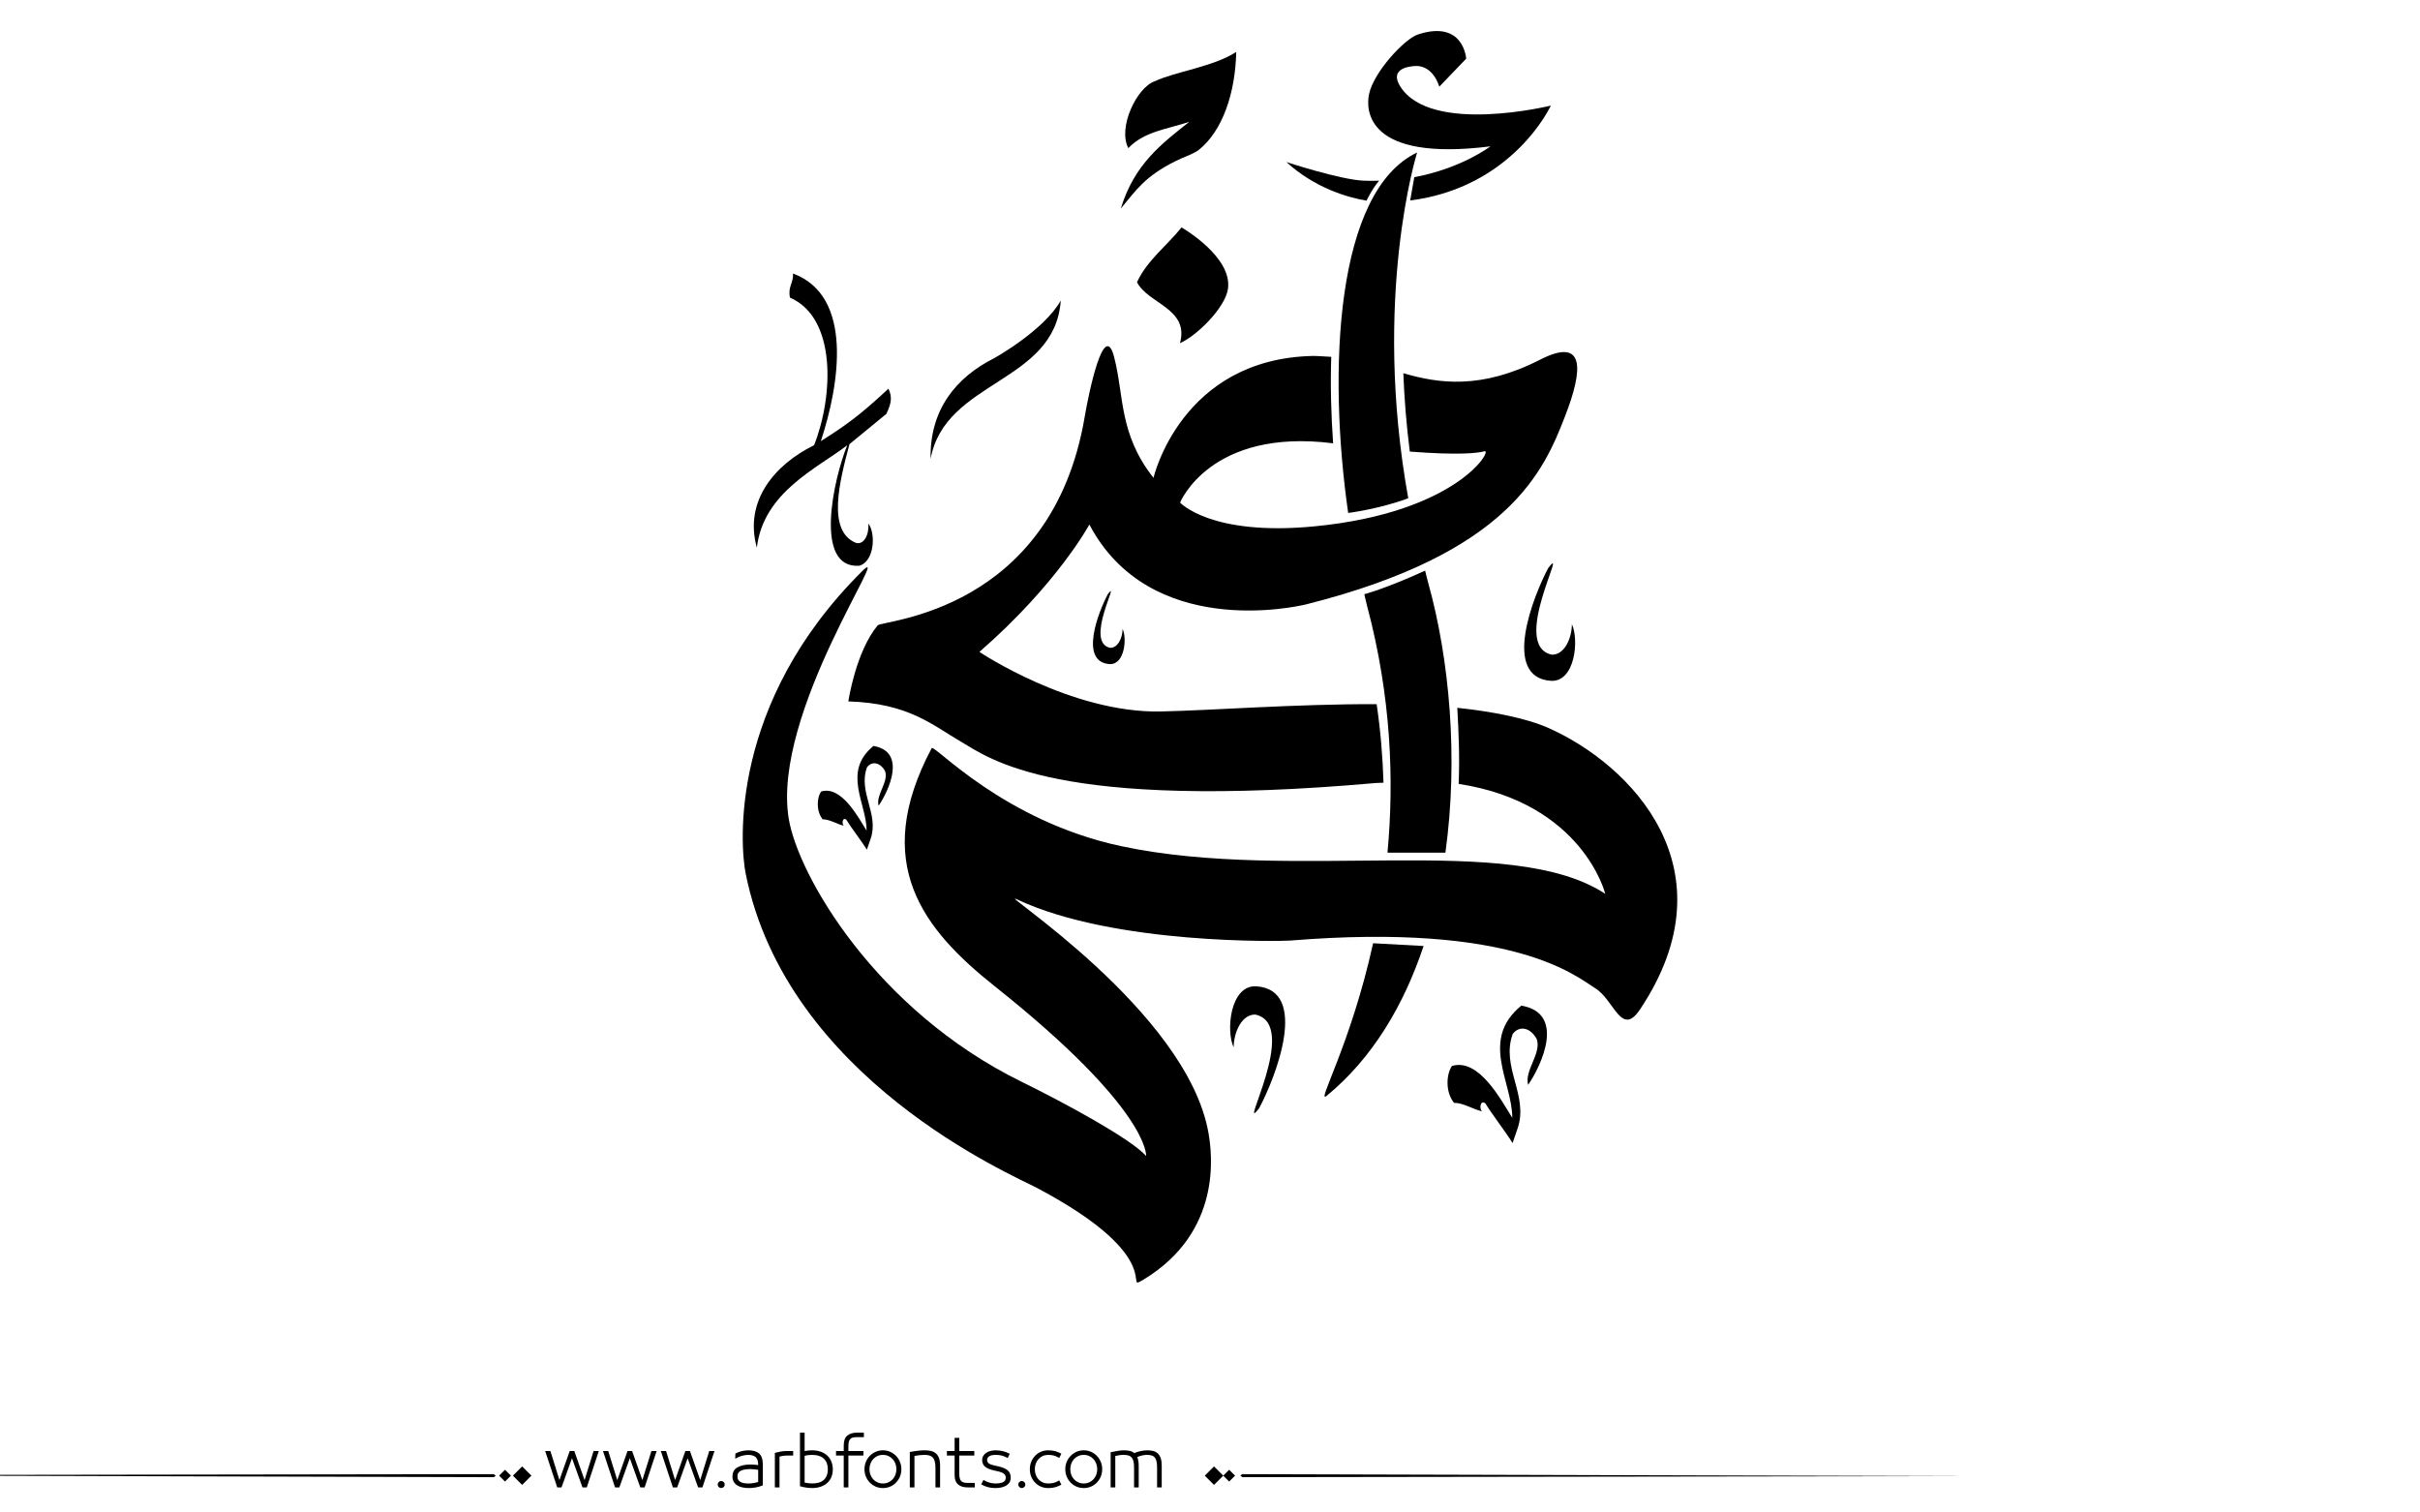 <?xml version="1.0" encoding="utf-8"?>
<!-- Generator: Adobe Illustrator 23.0.0, SVG Export Plug-In . SVG Version: 6.00 Build 0)  -->
<svg version="1.1" id="Layer_1" xmlns="http://www.w3.org/2000/svg" xmlns:xlink="http://www.w3.org/1999/xlink" x="0px" y="0px"
	 viewBox="0 0 800 500" style="enable-background:new 0 0 800 500;" xml:space="preserve">
<style type="text/css">
	.st0{fill-rule:evenodd;clip-rule:evenodd;}
</style>
<g>
	<path fill="#000000" id="XMLID_9_" d="M455.91,59.73c-1.83,0.05-3.34,0.09-5.28-0.01c-7.83-0.39-25.39-6.15-25.39-6.15
		c9.57,8.69,20.36,11.72,26.5,12.77C451.75,66.35,453.38,62.73,455.91,59.73z"/>
	<path fill="#000000" id="XMLID_25_" d="M466.18,66.27c34.15-4.36,46.49-31.36,46.49-31.36s-39.53,9.71-49.72-6.25c-4.42-6.93,5.24-6.84,5.24-6.84
		s5.27-0.48,7.61,6.84l8.89-9.27c0,0-0.78-12.94-15.91-8.01c-4.49,1.46-14.64,12.4-16.2,19.72c-1.1,5.15-1.07,22.45,40.12,17.28
		c0,0-9.46,7.25-25.17,10.2C467.51,58.58,466.84,62.61,466.18,66.27z"/>
	<g id="XMLID_14_">
		<path fill="#000000" id="XMLID_17_" d="M465.54,164.72c-12.02-66.67,2.93-114.31,2.93-114.31c-26.91,12.8-29.6,71.77-22.79,119.16
			C445.68,169.57,455.65,168.36,465.54,164.72z"/>
		<path fill="#000000" id="XMLID_24_" d="M472.11,192.6c-0.38-1.34-0.65-2.63-1-3.96c-13.22,6.04-20.1,7.79-20.1,7.79
			c0.35,1.45,0.54,2.45,0.91,3.84c8.02,30.09,8.97,57.85,6.75,81.6h19.15C482.17,250.58,479.14,217.73,472.11,192.6z"/>
		<path fill="#000000" id="XMLID_23_" d="M438.58,362.25c15.22-12.53,25.5-29.99,32.03-49.52l-16.69-0.91
			C446.48,345.58,434.88,365.29,438.58,362.25z"/>
		<g id="XMLID_10_">
			<path fill="#000000" id="XMLID_11_" d="M317.7,245.21c9.39,5.45,31.2,23.02,137.24,13.63c0.44-0.04,1.99-0.05,2.42-0.09
				c-0.28-8.6-0.97-17.18-2.27-25.97c-26.55-0.09-55.25,2.1-71.34,2.42c-29.69,0.61-59.98-19.69-59.98-19.69
				c25.75-22.42,36.35-42.11,36.35-42.11c19.99,37.87,67.98,27.32,71.8,26.36c67.25-16.97,78.46-44.23,85.43-62.1
				c6.12-15.71,6.66-26.36-8.18-18.78c-19.64,10.02-33.68,7.86-45.26,4.5c0.32,8.16,0.97,16.79,2.14,25.9
				c15.95,1.25,22.53,0.53,24.64-0.1c3.03-0.91-8.79,20.3-56.35,24.84c-34.16,3.26-44.23-7.88-44.23-7.88s10-24.74,50.59-19.59
				c-0.67-9.49-0.93-19.15-0.62-28.59c-1.2-0.03-4.77-0.33-6.05-0.29c-43.63,0.91-52.71,40.29-52.71,40.29
				c-11.51-14.54-9.69-27.27-13.03-39.99c-3.33-12.72-8.48,12.47-9.69,19.69c-10.91,64.83-67.06,67.37-68.47,69.07
				c-7.27,8.79-9.69,25.14-9.69,25.14C300.43,232.48,308.31,239.75,317.7,245.21z"/>
			<path fill="#000000" id="XMLID_15_" d="M511.89,240.66c-7.59-3.37-18.97-5.48-30.14-6.67c0.45,8.15,0.82,16.42,0.45,25.15
				c41.07,6.3,48.47,36.35,48.47,36.35c-31.2-20.6-103-3.64-159.96-15.75c-39.07-8.31-61.94-33.86-62.71-32.42
				c-20.3,38.17-2.73,59.98,20.9,78.77c51.25,40.74,49.99,56.05,49.99,56.05c-5.15-5.76-27.06-17.6-41.2-24.54
				c-48.17-23.63-73.86-68.22-76.95-86.95c-5.76-34.84,35.13-92.62,24.24-81.8c-43.93,43.62-40.37,90.53-38.47,99.97
				c13.63,67.86,88.32,99.66,96.34,103.91c44.53,23.63,27.8,34.73,35.14,30.3c26.05-15.75,22.72-41.5,21.51-48.47
				c-7.03-40.4-71.16-80.95-63.32-77.25c32.11,15.15,87.85,13.83,90.28,13.63c74.22-6.06,94.52,11.82,100.88,15.75
				c6.36,3.94,8.62,16.3,14.84,6.97C573.09,287.32,539.16,252.78,511.89,240.66z"/>
		</g>
	</g>
	<path fill="#000000" id="XMLID_18_" class="st0" d="M261.15,98.39c-0.77-3.75,1.21-4.76,1-7.97c20.07,7.4,15.4,36.69,9.2,55.41
		c8.03-5.07,12.8-8.41,22.34-17.34c1.21,2.54,1.14,4.54-0.68,8.33l-12.19,10c-3.32,12.4-7.5,28.7,2.12,32.64
		c2.6,0.78,4.44-2.72,4.11-6.38c2.48,3.12,2.1,12.51-2.99,13.94c-15.13,1.07-8.53-28.65-3.98-39.84
		c-9.73,7.54-27.72,15.44-29.88,33.86c-4.35-15.51,6.05-27.55,18.92-33.86C275.57,130.84,276.56,105.03,261.15,98.39z"/>
	<path fill="#000000" id="XMLID_5_" class="st0" d="M381.69,26.88c6.77-3.2,19.45-4.8,26.98-9.71c-0.29,13.56-4.5,26.08-12.36,32.37
		c-1.63,1.3-5.1,2.42-7.53,3.63c-10.39,5.16-13.15,9.65-18.27,15.78c4.51-14.81,13.69-21.55,22.65-28.69
		c-7.01,2.39-14.97,3.16-20.15,8.71C369.4,42.23,375.81,28.91,381.69,26.88L381.69,26.88z"/>
	<path fill="#000000" id="XMLID_16_" class="st0" d="M415,335.4c-4.45-0.12-7.11,5.69-7.19,10.85c-2.6-5.55-1.13-20.64,7.46-20.2
		c17.77,1.2,6.38,30.21,0.98,40.3C408.65,376.24,430.07,338.64,415,335.4z"/>
	<path fill="#000000" id="XMLID_20_" class="st0" d="M512.99,216.42c4.12,0.12,6.58-5.26,6.65-10.05c2.4,5.14,1.05,19.11-6.91,18.7
		c-16.45-1.11-5.9-27.96-0.91-37.3C518.87,178.62,499.03,213.43,512.99,216.42z"/>
	<path fill="#000000" id="XMLID_21_" class="st0" d="M366.98,214.16c2.56,0.07,4.09-3.27,4.13-6.24c1.49,3.19,0.65,11.87-4.29,11.62
		c-10.22-0.69-3.67-17.38-0.56-23.18C370.63,190.68,358.3,212.3,366.98,214.16z"/>
	<path fill="#000000" id="XMLID_12_" class="st0" d="M405.93,95.54c-0.93,6.21-10.24,15.44-15.86,17.91c3.18-11.49-10.65-13.04-14.2-20.17
		c3.34-7.24,10.03-12.21,14.72-18.1C390.58,75.18,407.52,84.86,405.93,95.54z"/>
	<path fill="#000000" id="XMLID_13_" class="st0" d="M350.67,99.36c-1.98,27.44-38.28,26.22-43.03,52.34l0,0c-0.35-16.28,8.42-26.96,21.07-33.33
		C328.71,118.37,344.97,109.38,350.67,99.36z"/>
	<path fill="#000000" id="XMLID_19_" class="st0" d="M500.03,377.88c-2.46-3.96-6.82-9.52-9.02-13.15c-1.8-1.31-2.03,2.22-0.99,2.69
		c-3.09-0.7-6.34-2.88-9.35-2.84c-3-3.75-2.5-9.56-0.7-12.18c8.97-2.74,16.29,11.35,19.96,17.14c0-11.89-10.83-25.81,2.99-37.1
		c14.64,2.5,6.82,19.49,2.25,26.2c-1.31-4.8,4.51-10.39,2.84-15.15c-1.99-3.69-5.61-4.68-7.93-1.7
		c-4.03,10.98,5.46,20.47,1.54,31.44L500.03,377.88z"/>
	<path fill="#000000" id="XMLID_22_" class="st0" d="M286.57,280.88c-1.86-2.99-5.15-7.18-6.81-9.92c-1.36-0.99-1.53,1.68-0.75,2.03
		c-2.33-0.53-4.78-2.17-7.05-2.14c-2.26-2.83-1.89-7.21-0.53-9.19c6.77-2.06,12.29,8.56,15.06,12.93c0-8.97-8.17-19.47,2.26-27.99
		c11.04,1.88,5.14,14.7,1.7,19.76c-0.99-3.62,3.4-7.84,2.14-11.43c-1.5-2.78-4.23-3.53-5.98-1.28c-3.04,8.28,4.12,15.44,1.17,23.72
		L286.57,280.88z"/>
</g>
<path fill="#000000" d="M273.602,481.306c-0.578-0.576-1.301-1.03-2.174-1.362c-0.873-0.331-1.885-0.497-3.039-0.497
	c-0.663,0-1.463,0.079-2.4,0.238v-6.077h-1.535v17.711c0.706,0.202,1.402,0.354,2.087,0.454s1.301,0.151,1.849,0.151
	c1.153,0,2.166-0.162,3.039-0.486s1.596-0.764,2.174-1.319c0.576-0.555,1.006-1.211,1.287-1.968s0.42-1.561,0.42-2.411
	s-0.139-1.657-0.42-2.422C274.608,482.554,274.178,481.883,273.602,481.306z M272.391,489.167c-0.852,0.829-2.17,1.243-3.958,1.243
	c-0.39,0-0.805-0.032-1.244-0.097c-0.439-0.065-0.84-0.134-1.2-0.206v-8.845c0.447-0.115,0.887-0.194,1.319-0.237
	c0.433-0.044,0.808-0.065,1.125-0.065c0.894,0,1.668,0.112,2.325,0.335c0.656,0.224,1.199,0.545,1.633,0.963
	c0.432,0.418,0.752,0.919,0.961,1.503s0.314,1.243,0.314,1.979C273.667,487.195,273.241,488.338,272.391,489.167z M247.392,479.446
	c-0.62,0-1.297,0.079-2.033,0.238c-0.735,0.158-1.485,0.433-2.249,0.821l-0.065,1.73c0.548-0.303,0.973-0.52,1.276-0.649
	s0.624-0.237,0.962-0.324c0.338-0.086,0.677-0.158,1.016-0.216s0.667-0.087,0.984-0.087c1.139,0,1.982,0.249,2.53,0.746
	s0.822,1.33,0.822,2.498v0.13c-0.332-0.044-0.732-0.087-1.2-0.13c-0.469-0.043-0.876-0.065-1.222-0.065
	c-1.831,0-3.302,0.311-4.412,0.931c-1.11,0.619-1.665,1.644-1.665,3.07c0,0.707,0.155,1.305,0.465,1.795
	c0.31,0.49,0.713,0.88,1.211,1.168s1.067,0.497,1.708,0.627c0.641,0.13,1.308,0.194,2,0.194c0.807,0,1.6-0.072,2.378-0.216
	c0.779-0.145,1.536-0.368,2.271-0.671v-7.028c0-1.585-0.397-2.742-1.189-3.471C250.189,479.811,248.992,479.446,247.392,479.446z
	 M250.636,489.892c-0.375,0.144-0.858,0.267-1.449,0.367c-0.591,0.102-1.183,0.151-1.773,0.151c-0.505,0-0.984-0.035-1.438-0.108
	c-0.454-0.071-0.84-0.197-1.157-0.378c-0.317-0.18-0.57-0.414-0.757-0.703c-0.188-0.288-0.281-0.663-0.281-1.124
	c0-0.52,0.111-0.934,0.335-1.244c0.224-0.31,0.533-0.551,0.93-0.724c0.396-0.174,0.85-0.296,1.362-0.368
	c0.511-0.072,1.041-0.108,1.589-0.108c0.476,0,0.984,0.029,1.524,0.087c0.541,0.058,0.912,0.108,1.114,0.151V489.892z
	 M258.032,479.868c-0.649,0.122-1.276,0.263-1.881,0.422v11.418h1.535v-10.186c0.202-0.072,0.563-0.147,1.082-0.228
	c0.519-0.079,1.002-0.118,1.449-0.118h1.989v-1.492H260C259.336,479.685,258.681,479.746,258.032,479.868z M-77.92,487.667
	l241.145,0.656l0.663-0.433l-0.632-0.564L-77.92,487.667z M164.994,487.825l1.95,1.95l1.95-1.95l-1.95-1.95L164.994,487.825z
	 M169.559,487.825l3.057,3.057l3.057-3.057l-3.057-3.057L169.559,487.825z M212.359,489.286l-3.395-9.602h-1.514l-3.396,9.602
	l-2.984-9.602h-1.73l3.979,12.023h1.428l3.46-9.645l3.46,9.645h1.427l3.979-12.023h-1.73L212.359,489.286z M238.418,489.589
	c-0.317,0-0.591,0.115-0.822,0.346c-0.231,0.23-0.346,0.505-0.346,0.822c0,0.316,0.115,0.591,0.346,0.821
	c0.23,0.23,0.504,0.346,0.822,0.346c0.317,0,0.591-0.115,0.822-0.346c0.23-0.23,0.346-0.505,0.346-0.821
	c0-0.317-0.116-0.592-0.346-0.822C239.009,489.704,238.735,489.589,238.418,489.589z M193.243,489.286l-3.395-9.602h-1.514
	l-3.396,9.602l-2.984-9.602h-1.73l3.979,12.023h1.428l3.46-9.645l3.46,9.645h1.427l3.979-12.023h-1.73L193.243,489.286z
	 M231.476,489.286l-3.395-9.602h-1.514l-3.396,9.602l-2.984-9.602h-1.73l3.979,12.023h1.428l3.46-9.645l3.46,9.645h1.427
	l3.979-12.023h-1.73L231.476,489.286z M382.732,480.474c-0.426-0.396-0.938-0.667-1.535-0.812c-0.598-0.144-1.271-0.216-2.021-0.216
	c-0.664,0-1.393,0.09-2.184,0.271c-0.793,0.181-1.471,0.4-2.033,0.659c-0.346-0.331-0.818-0.569-1.416-0.714
	c-0.6-0.144-1.273-0.216-2.023-0.216c-0.635,0-1.268,0.058-1.902,0.173l-2.465,0.454v11.635h1.535v-10.38
	c0.447-0.102,0.883-0.188,1.309-0.26c0.424-0.072,0.896-0.108,1.416-0.108c0.605,0,1.125,0.058,1.557,0.173
	c0.434,0.116,0.789,0.321,1.07,0.616c0.281,0.296,0.494,0.711,0.639,1.244s0.217,1.24,0.217,2.119v6.596h1.535v-7.201
	c0-0.663-0.055-1.243-0.162-1.741c-0.109-0.497-0.213-0.861-0.314-1.092c0.086-0.043,0.281-0.119,0.584-0.228
	c0.303-0.107,0.602-0.197,0.898-0.27c0.295-0.072,0.586-0.126,0.875-0.162s0.547-0.055,0.779-0.055c0.59,0,1.102,0.058,1.535,0.173
	c0.432,0.116,0.781,0.317,1.049,0.605c0.266,0.289,0.471,0.703,0.615,1.244c0.145,0.54,0.217,1.251,0.217,2.13v6.596h1.535v-7.201
	c0-0.995-0.111-1.816-0.336-2.466C383.482,481.393,383.158,480.87,382.732,480.474z M280.1,474.581
	c-0.785,0.648-1.18,1.729-1.18,3.243v1.86h-2.551v1.492h2.551v10.531h1.537v-10.531h4.973v-1.492h-4.973v-1.471
	c0-0.635,0.045-1.149,0.141-1.546c0.094-0.396,0.24-0.707,0.443-0.931c0.201-0.223,0.475-0.385,0.82-0.486
	c0.346-0.101,0.779-0.151,1.299-0.151h2.422v-1.492h-2.271C281.956,473.607,280.885,473.932,280.1,474.581z M398.273,487.825
	l3.057,3.057l3.057-3.057l-3.057-3.057L398.273,487.825z M343.322,482.322c0.389-0.418,0.854-0.749,1.395-0.994
	s1.135-0.368,1.783-0.368c0.736,0,1.373,0.076,1.914,0.228s1.121,0.414,1.74,0.789l0.715-1.405c-0.707-0.39-1.393-0.674-2.055-0.854
	c-0.664-0.181-1.436-0.271-2.314-0.271c-0.85,0-1.639,0.155-2.367,0.465c-0.729,0.311-1.367,0.746-1.914,1.309
	c-0.549,0.563-0.98,1.222-1.297,1.979c-0.317,0.757-0.476,1.59-0.476,2.498s0.158,1.74,0.476,2.497
	c0.316,0.757,0.748,1.413,1.297,1.969c0.547,0.555,1.186,0.987,1.914,1.297c0.729,0.311,1.518,0.465,2.367,0.465
	c0.879,0,1.65-0.09,2.314-0.27c0.662-0.181,1.348-0.466,2.055-0.854l-0.715-1.406c-0.619,0.375-1.199,0.639-1.74,0.79
	s-1.178,0.227-1.914,0.227c-0.648,0-1.242-0.119-1.783-0.356c-0.541-0.238-1.006-0.565-1.395-0.984
	c-0.391-0.418-0.693-0.915-0.908-1.492c-0.217-0.576-0.324-1.203-0.324-1.881s0.107-1.305,0.324-1.882
	C342.628,483.238,342.931,482.741,343.322,482.322z M404.387,487.825l1.949,1.95l1.951-1.95l-1.951-1.95L404.387,487.825z
	 M410.701,487.326l-0.664,0.433l0.633,0.564l241.176-0.341L410.701,487.326z M362.611,481.295c-0.549-0.569-1.193-1.02-1.936-1.352
	c-0.742-0.331-1.547-0.497-2.412-0.497c-0.863,0-1.668,0.166-2.41,0.497c-0.742,0.332-1.389,0.782-1.936,1.352
	c-0.549,0.57-0.977,1.229-1.287,1.979c-0.311,0.749-0.465,1.557-0.465,2.422s0.154,1.672,0.465,2.422s0.738,1.409,1.287,1.979
	c0.547,0.569,1.193,1.017,1.936,1.341s1.547,0.486,2.41,0.486c0.865,0,1.67-0.162,2.412-0.486s1.387-0.771,1.936-1.341
	c0.547-0.569,0.977-1.229,1.287-1.979c0.309-0.75,0.465-1.557,0.465-2.422s-0.156-1.673-0.465-2.422
	C363.587,482.524,363.158,481.865,362.611,481.295z M362.394,487.523c-0.217,0.569-0.52,1.067-0.908,1.492
	c-0.389,0.426-0.857,0.765-1.406,1.017c-0.547,0.252-1.152,0.378-1.816,0.378c-0.662,0-1.268-0.126-1.816-0.378
	c-0.547-0.252-1.016-0.591-1.404-1.017c-0.391-0.425-0.693-0.923-0.908-1.492c-0.217-0.569-0.324-1.179-0.324-1.827
	c0-0.649,0.107-1.262,0.324-1.839c0.215-0.576,0.518-1.077,0.908-1.503c0.389-0.425,0.857-0.764,1.404-1.016
	c0.549-0.252,1.154-0.379,1.816-0.379c0.664,0,1.27,0.127,1.816,0.379c0.549,0.252,1.018,0.591,1.406,1.016
	c0.389,0.426,0.691,0.927,0.908,1.503c0.217,0.577,0.324,1.189,0.324,1.839C362.718,486.345,362.611,486.954,362.394,487.523z
	 M296.221,481.295c-0.547-0.569-1.191-1.02-1.936-1.352c-0.742-0.331-1.545-0.497-2.41-0.497s-1.67,0.166-2.412,0.497
	c-0.742,0.332-1.387,0.782-1.936,1.352c-0.547,0.57-0.977,1.229-1.285,1.979c-0.311,0.749-0.465,1.557-0.465,2.422
	s0.154,1.672,0.465,2.422c0.309,0.75,0.738,1.409,1.285,1.979c0.549,0.569,1.193,1.017,1.936,1.341s1.547,0.486,2.412,0.486
	s1.668-0.162,2.41-0.486c0.744-0.324,1.389-0.771,1.936-1.341c0.549-0.569,0.977-1.229,1.287-1.979s0.465-1.557,0.465-2.422
	s-0.154-1.673-0.465-2.422C297.198,482.524,296.77,481.865,296.221,481.295z M296.006,487.523c-0.217,0.569-0.52,1.067-0.908,1.492
	c-0.391,0.426-0.859,0.765-1.406,1.017c-0.549,0.252-1.154,0.378-1.816,0.378c-0.664,0-1.27-0.126-1.816-0.378
	c-0.549-0.252-1.018-0.591-1.406-1.017c-0.389-0.425-0.691-0.923-0.908-1.492s-0.324-1.179-0.324-1.827
	c0-0.649,0.107-1.262,0.324-1.839c0.217-0.576,0.52-1.077,0.908-1.503c0.389-0.425,0.857-0.764,1.406-1.016
	c0.547-0.252,1.152-0.379,1.816-0.379c0.662,0,1.268,0.127,1.816,0.379c0.547,0.252,1.016,0.591,1.406,1.016
	c0.389,0.426,0.691,0.927,0.908,1.503c0.215,0.577,0.324,1.189,0.324,1.839C296.331,486.345,296.221,486.954,296.006,487.523z
	 M309.381,480.463c-0.455-0.39-0.996-0.656-1.623-0.801c-0.627-0.144-1.309-0.216-2.043-0.216c-0.707,0-1.465,0.047-2.271,0.141
	s-1.701,0.234-2.682,0.422v11.699h1.535v-10.402c1.184-0.23,2.293-0.346,3.33-0.346c0.592,0,1.111,0.062,1.559,0.184
	c0.445,0.123,0.818,0.332,1.113,0.628c0.295,0.295,0.525,0.713,0.691,1.254s0.25,1.251,0.25,2.13v6.553h1.535v-7.201
	c0-0.995-0.119-1.82-0.357-2.477C310.18,481.375,309.834,480.852,309.381,480.463z M318.516,490.054
	c-0.346-0.108-0.619-0.277-0.82-0.509c-0.203-0.23-0.35-0.547-0.443-0.951c-0.096-0.403-0.141-0.922-0.141-1.557v-5.86h4.973v-1.492
	h-4.973v-4.347h-1.537v4.347h-2.551v1.492h2.551v6.466c0,0.764,0.109,1.405,0.326,1.925c0.215,0.519,0.525,0.937,0.93,1.254
	c0.402,0.317,0.867,0.544,1.395,0.682c0.525,0.137,1.105,0.205,1.74,0.205h2.271v-1.492h-2.422
	C319.295,490.216,318.862,490.162,318.516,490.054z M337.784,489.589c-0.316,0-0.59,0.115-0.82,0.346s-0.346,0.505-0.346,0.822
	c0,0.316,0.115,0.591,0.346,0.821s0.504,0.346,0.82,0.346c0.318,0,0.592-0.115,0.822-0.346s0.346-0.505,0.346-0.821
	c0-0.317-0.115-0.592-0.346-0.822S338.102,489.589,337.784,489.589z M333.178,486.106c-0.346-0.303-0.785-0.565-1.318-0.789
	c-0.533-0.223-1.182-0.422-1.947-0.595l-0.799-0.173c-1.053-0.216-1.781-0.461-2.184-0.735c-0.404-0.273-0.607-0.678-0.607-1.211
	c0-0.504,0.238-0.904,0.715-1.2c0.475-0.295,1.174-0.443,2.098-0.443c0.793,0,1.477,0.076,2.055,0.228
	c0.576,0.151,1.217,0.421,1.924,0.811l0.691-1.405c-1.412-0.765-2.969-1.146-4.67-1.146c-0.635,0-1.223,0.076-1.764,0.228
	c-0.539,0.151-1.008,0.364-1.404,0.638s-0.711,0.605-0.941,0.994c-0.23,0.39-0.346,0.815-0.346,1.276
	c0,0.462,0.072,0.88,0.217,1.254c0.143,0.375,0.381,0.707,0.713,0.995s0.758,0.537,1.275,0.746c0.52,0.209,1.146,0.4,1.883,0.573
	l0.908,0.194c1.008,0.217,1.729,0.49,2.162,0.822c0.432,0.331,0.648,0.771,0.648,1.318c0,0.39-0.086,0.707-0.26,0.952
	c-0.172,0.245-0.414,0.436-0.725,0.573c-0.311,0.137-0.678,0.237-1.102,0.303c-0.426,0.064-0.877,0.097-1.352,0.097
	c-0.592,0-1.223-0.09-1.893-0.271c-0.67-0.18-1.352-0.479-2.045-0.897l-0.734,1.471c0.779,0.433,1.539,0.742,2.281,0.93
	s1.539,0.281,2.391,0.281c0.748,0,1.434-0.072,2.053-0.216c0.621-0.145,1.158-0.36,1.611-0.648c0.455-0.289,0.805-0.649,1.049-1.082
	c0.246-0.433,0.369-0.93,0.369-1.492c0-0.476-0.072-0.915-0.217-1.318C333.77,486.763,333.526,486.41,333.178,486.106z"/>
</svg>

